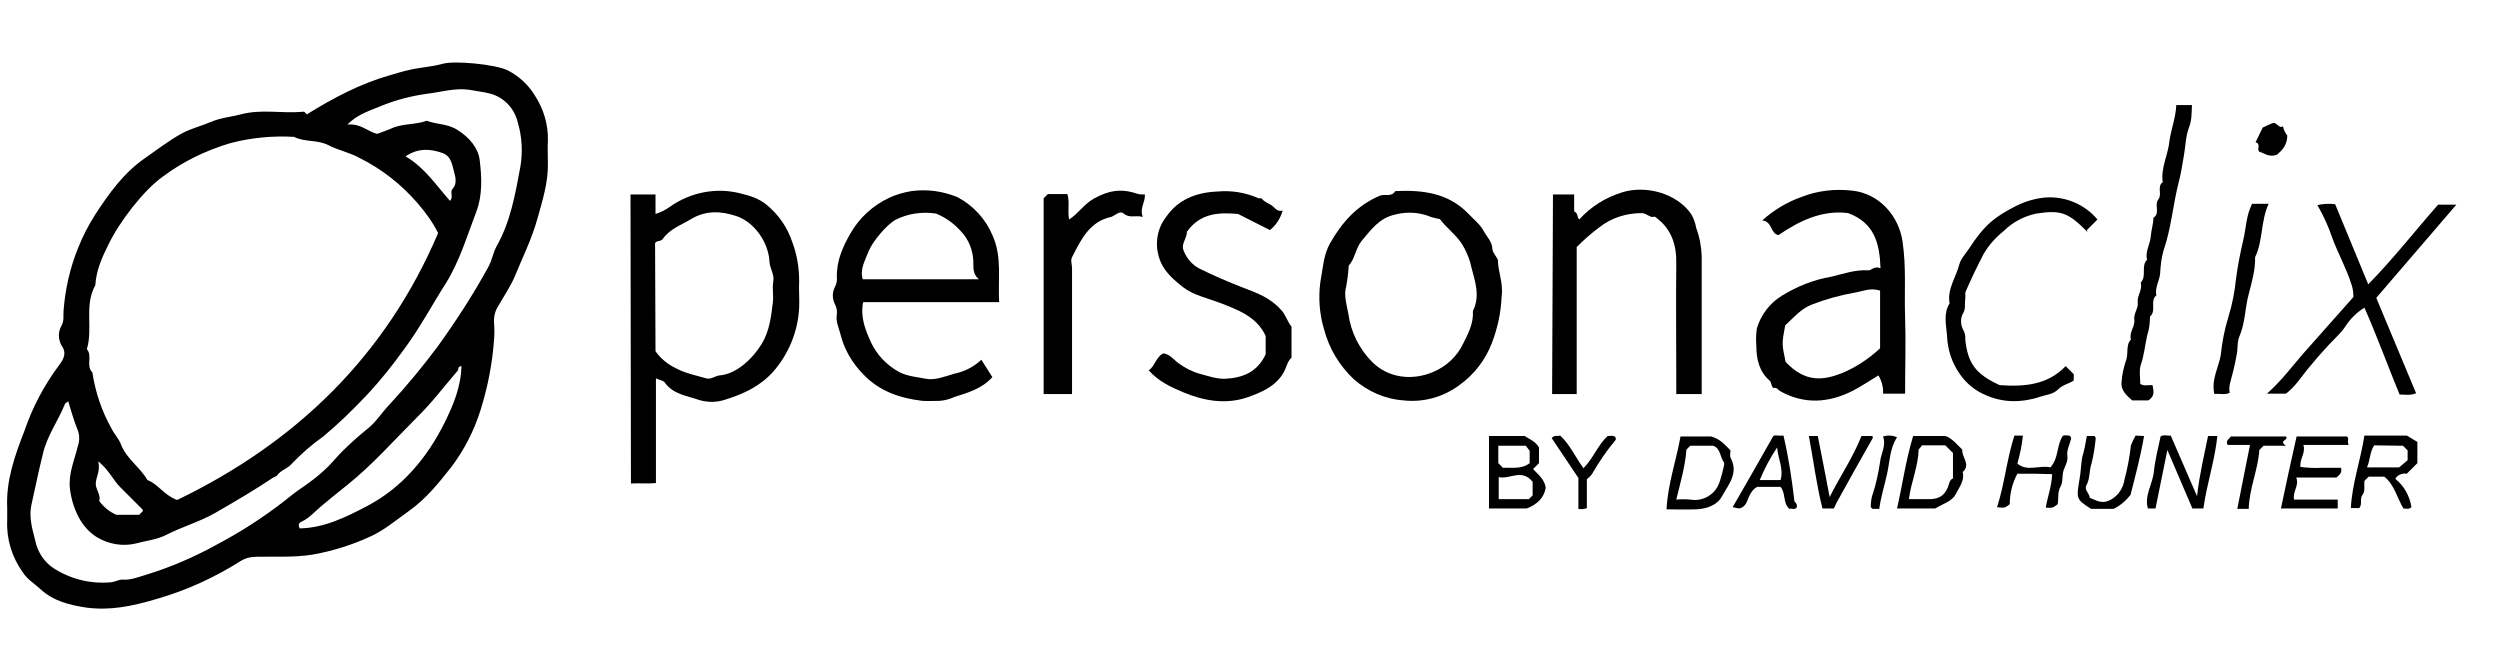 <?xml version="1.0" encoding="utf-8"?>
<!-- Generator: Adobe Illustrator 23.0.1, SVG Export Plug-In . SVG Version: 6.00 Build 0)  -->
<svg version="1.1" id="Layer_1" xmlns="http://www.w3.org/2000/svg" xmlns:xlink="http://www.w3.org/1999/xlink" x="0px" y="0px"
	 viewBox="0 0 590 157.6" style="enable-background:new 0 0 590 157.6;" xml:space="preserve">
<style type="text/css">
	.st0{display:none;fill:#FFFFFF;}
</style>
<title>personaclix_pcdh_logo_dark</title>
<g>
	<g id="Layer_1-2">
		<path class="st0" d="M0,157.6V0h590v157.6H0z M72.4,27c-0.4-0.3-0.6-0.8-1.2-0.7c-4.8,0.4-9.5-0.6-14.3,0.6
			c-2.4,0.6-4.9,0.8-7.1,1.8s-4.6,1.5-6.8,2.7c-3.1,1.8-5.9,3.9-8.8,5.9c-5,3.5-8.4,8.3-11.6,13.2c-1.7,2.5-3.1,5.2-4.1,8
			c-1.9,4.7-3.1,9.7-3.4,14.7c-0.1,1.2,0.2,2.3-0.5,3.6c-0.8,1.5-0.8,3.2,0,4.6c1.3,1.9,0.3,3.5-0.5,4.6c-3.5,4.7-6.3,9.8-8.4,15.3
			c-2.3,5.9-4.4,11.8-4.1,18.2c0.1,1,0,2,0,3c-0.2,4.4,1.1,8.8,3.7,12.4c1.1,1.7,2.8,2.6,4.1,3.9c3.1,2.9,7,3.9,10.9,4.4
			c5.5,0.8,10.5-0.1,17.1-2.2c6.8-2,13.3-4.9,19.3-8.8c1.1-0.7,2.4-1,3.7-1c4.4-0.1,8.8,0.2,13.2-0.5c4.6-0.8,9.1-2.2,13.3-4.1
			c3.4-1.5,6.4-4,9.5-6.2c4.2-2.8,7.2-6.7,10.1-10.5c3-4,5.3-8.5,6.8-13.3c1.7-5.4,2.8-11.1,3.2-16.8c0.1-1.2,0.1-2.5,0-3.8
			c-0.1-1.4,0.2-2.9,1-4.1c1.3-2.4,2.9-4.6,3.9-7c1.9-4.5,4.1-8.8,5.3-13.5c1.2-4.3,2.6-8.6,2.5-13.2c0-1.8-0.1-3.5,0-5.3
			c0.1-3.8-1-7.6-3.1-10.7c-1.5-2.5-3.7-4.6-6.4-5.9c-2.8-1.3-12.6-2.3-15.5-1.5c-2.5,0.8-5.1,0.9-7.7,1.4c-1.5,0.3-2.9,0.8-4.4,1.2
			C85.1,19.7,78.7,23.1,72.4,27z M148.8,45.9v68.3c2.1-0.1,4,0.1,5.9-0.1V89.3c0.9,0.4,1.7,0.5,2.1,1c2,2.8,5.3,3.1,8.1,4.1
			c2,0.6,4.2,0.6,6.2-0.1c4.2-1.3,8.1-3.1,11.2-6.5c3.7-4.2,5.9-9.5,6.2-15.1c0.2-2.1-0.1-4.3,0-6.4c0.1-3.1-0.4-6.2-1.6-9.1
			c-1.1-3.4-3.2-6.5-6-8.8c-1.9-1.6-4-2.2-6.4-2.8c-5.7-1.4-11.8-0.3-16.5,3.2c-1,0.7-2.2,1.3-3.4,1.7v-4.7H148.8z M235.8,71.3
			c-0.3-5.3,0.7-10.5-1.5-15.5c-1.6-3.9-4.5-7.1-8.2-9.1c-3.5-1.5-7.3-2-11-1.5c-1.8,0.2-3.6,0.8-5.3,1.6c-3.8,1.8-7,4.7-9.1,8.4
			c-1.8,3.1-3.3,6.5-3.2,10.3c0.1,0.8-0.1,1.7-0.5,2.4c-0.6,1.2-0.6,2.7,0,3.9c0.4,0.7,0.6,1.6,0.5,2.4c-0.3,1.7,0.4,3.1,0.8,4.6
			c1,3.7,2.9,7,5.5,9.7c3.8,3.9,8.7,5.5,13.9,6.2c1.4,0.2,2.7,0,4.1,0c1.2-0.1,2.3-0.4,3.4-0.9c3.2-1.1,6.6-2,9-4.7l-2.6-4.1
			c-1.8,1.6-4,2.7-6.4,3.3c-2.2,0.6-4.3,1.6-6.6,1.2s-4.6-0.6-6.4-1.6c-2.9-1.5-5.2-3.9-6.6-6.9c-1.5-3.1-2.6-6-1.9-9.6L235.8,71.3z
			 M443.8,63.3c-1.4-0.6-2.2,0.5-3,0.4c-3.1-0.2-5.9,0.9-8.8,1.5c-4.1,0.8-8.1,2.3-11.6,4.5c-2.8,1.8-4.9,4.6-5.9,7.8
			c-0.2,1.3-0.3,2.7-0.1,4.1c0,3.1,0.7,5.9,3.1,8.1c0.6,0.6,0.3,1.4,1,1.8c0.7-0.3,1,0.4,1.5,0.7c5.8,3.2,11.5,2.8,17.2-0.1
			c2.1-1.1,4-2.4,6-3.6c0.8,1.2,1.2,2.7,1.1,4.3h5.2c0-6.2,0.1-12.2,0-18.2S450,63,449,57s-5.5-11.3-11.8-12
			c-4.1-0.5-8.3,0-12.1,1.5c-3.4,1.2-6.5,3.1-9.2,5.5c2.4,0.4,1.8,3,3.8,3.5c5.1-3.5,10.5-6.1,16.5-5.2
			C442.2,52.6,443.6,57.3,443.8,63.3z M353.5,61.3c-0.5-1-1.3-1.8-1.4-2.6c-0.1-1.7-1.3-2.7-2-4.1c-0.9-1.7-2.3-2.8-3.6-4.1
			c-4.7-5-10.8-5.7-17.3-5.4c-0.8,1.5-2.4,0.6-3.7,1.1c-5.4,2.3-9,6.3-11.7,11.2c-1.6,2.8-1.7,6.1-2.3,9.2
			c-0.6,3.8-0.3,7.6,0.9,11.2c1.2,4.5,3.6,8.6,7,11.7c3.3,2.9,7.4,4.7,11.8,5c4.7,0.5,9.3-0.8,13.1-3.6c3.5-2.5,6.2-6,7.7-10
			c0.6-1.8,1.1-3.6,1.6-5.4c0.3-1.9,0.6-3.8,0.7-5.7C354.7,66.8,353.5,64,353.5,61.3L353.5,61.3z M366.5,45.9V93h5.8V58.3
			c1.7-1.7,3.4-3.3,5.4-4.7c2.8-2.2,6.3-3.4,9.9-3.3c1.2,0,2.1,1.3,3.1,0.8c4,2.9,5.2,6.7,5.1,11.3c-0.2,9.1,0,18.3,0,27.4V93h6
			v-2.7c0-10,0-20,0-30c-0.1-2.2-0.6-4.5-1.3-6.6c-0.2-1.1-0.6-2.2-1.2-3.3c-3.3-4.8-10.6-6.9-16.3-5.1c-3.9,1.2-7.4,3.4-10.1,6.4
			c-0.6-0.5-0.2-1.5-1.2-1.9v-4L366.5,45.9z M304.8,77.1c-1-1.4-1.5-3.1-2.6-4.4c-2.4-2.7-5.6-4-8.8-5.1c-3.6-1.4-7.1-2.9-10.5-4.6
			c-1.6-0.9-2.8-2.3-3.5-4c-0.7-1.4,0.3-2.5,0.6-3.8c0.1-0.2,0.1-0.5,0.1-0.8c3.3-4.5,7.7-4.6,12.1-4.2l7.5,3.8
			c1.5-1.2,2.5-2.8,3-4.6c-1.2,0.4-1.7-0.4-2.3-1c-0.8-0.7-2-0.9-2.6-1.8c-0.1-0.2-0.7-0.1-1-0.2c-3-1.3-6.2-1.8-9.5-1.4
			c-4.9,0.2-9.3,2-12.1,6c-2.4,3.1-2.9,7.3-1.2,10.9c1.1,2.4,3,4.1,5.1,5.7c2.5,2,5.7,2.6,8.6,3.7c4.4,1.7,8.9,3.3,11,7.9v4.3
			c-2,4.3-5.5,5.6-9.7,5.8c-2.1,0.1-4-0.7-5.9-1.2c-1.8-0.5-3.5-1.3-5-2.5c-1.1-0.8-2.2-2.2-3.6-2.3c-1.8,1-1.9,3-3.4,4
			c2.4,2.6,5.3,4,8.2,5.2c4.8,2,9.9,2.9,15,1.2c3.4-1.1,6.8-2.5,8.7-6c0.6-1.1,0.8-2.5,1.8-3.4L304.8,77.1z M270.2,45.9
			c-0.6,0-1.3-0.1-1.9-0.2c-3.8-1.3-6.8-0.7-10.2,1.2c-2.2,1.3-3.5,3.5-5.8,4.9c-0.4-2.1,0.2-4.1-0.4-6h-4.7l-1,1v46.1h6.7V63.2
			c0-0.9-0.3-1.9,0-2.6c2.1-4.1,4.1-8.4,9.2-9.5c1-0.2,2-1.6,3-0.8c1.4,1.2,2.8,0.4,4.5,0.8C269,49.2,270.4,47.9,270.2,45.9z
			 M558,72.6c3.1,6.8,5.6,13.6,8.2,20.4c1.3,0,2.5,0.3,3.9-0.3l-9.4-22.5l18.9-22h-4.3c-5.5,6-10.5,12.7-16.5,18.8l-7.8-18.9
			c-1.4-0.2-2.8-0.1-4.2,0.2c1.4,2.4,2.6,5,3.5,7.7c1.4,3.8,3.4,7.3,4.6,11.2c0.3,0.9,0.4,1.9,0.4,2.8c-4.1,4.5-7.9,9-11.8,13.3
			c-2.8,3.1-5.2,6.5-8.6,9.5h4.6c1-0.8,1.8-1.7,2.7-2.7c3-4,6.3-7.8,9.8-11.3c0.5-0.5,0.9-1.1,1.3-1.7
			C554.5,75.4,556.1,73.8,558,72.6z M487.6,86.4c-4.2,4.4-9.6,4.9-15.3,4.5c-0.2,0-0.4-0.1-0.6-0.2c-5.2-2.5-7.1-4.9-7.7-10.6
			c0.1-0.7-0.1-1.4-0.4-2.1c-0.7-1.2-0.8-2.6-0.2-3.9c0.8-1.3,0.4-2.4,0.6-3.5c0.1-0.6-0.1-1.3,0.1-1.8c1.4-2.9,2.8-5.9,4.2-8.8
			c1.2-2.1,2.8-4,4.7-5.5c2.1-2.1,4.8-3.5,7.7-4.1c5.8-0.9,7.5-0.2,11.8,4.1c0.2,0.2,0.4,0.3,0.1-0.2l2.5-2.5
			c-3-3.5-7.5-5.5-12.2-5.2c-2.4,0.2-4.8,0.9-7,2c-5.1,2.6-7.5,4.5-11.2,10.2c-0.8,1.2-1.9,2.2-2.2,3.6c-0.8,3.1-2.9,5.8-2.3,9.2
			c-1.6,2.4-0.8,5.1-0.6,7.6c0.2,3.2,1.2,6.2,2.9,8.9c1.2,1.8,2.9,3.3,4.7,4.4c4.8,2.7,9.7,2.8,14.8,1c1.3-0.4,2.8-0.6,3.8-1.6
			s2.5-1.3,3.7-2.1v-1.5C488.8,87.6,488.2,87,487.6,86.4L487.6,86.4z M513.6,24.8c-0.1,2.9-1.2,5.6-1.5,8.4
			c-0.4,3.3-2.2,6.4-1.6,9.9c-1.4,1.1-0.1,3-1,4c-1.2,1.3,0.4,3.3-1.2,4.4c0,1.4-0.5,2.8-0.6,4.2c-0.1,1.9-1.4,3.7-0.9,5.7
			c-1.5,1.5,0,3.9-1.5,5.4c0.5,1.7-0.9,3-0.7,4.6s-1,2.7-0.8,4.2s-1.3,2.9-0.8,4.5c-1.3,1.4-0.5,3.4-1.2,5.1c-0.5,1.6-0.9,3.2-1,4.8
			c-0.3,2.2,1.4,3.4,2.5,4.5h3.8c1.7-1.1,1.2-2.4,1-3.6c-1.1-0.1-2,0.2-2.9-0.3c0-1.4-0.4-3,0.1-4.4c0.8-2.3,1-4.6,1.5-6.9
			c0.5-1.5,0.7-3,0.7-4.6c1.6-1.3-0.1-3.7,1.5-5c-0.5-1.9,0.7-3.5,0.9-5.3c0-1.8,0.3-3.6,0.8-5.3c1.8-5.1,2.1-10.5,3.5-15.8
			c0.5-2.1,0.8-4.4,1.3-6.6s0.4-4.6,1.2-6.6c0.7-1.8,0.5-3.5,0.7-5.3L513.6,24.8z M531.5,48.1c-1.5,2.6-1.4,5.8-2.1,8.7
			s-1.3,6-1.7,9.1c-0.3,3-0.9,6.1-1.8,9c-0.8,2.9-1.4,6-1.8,9c-0.5,3-2.2,5.8-1.5,9.2c1.2-0.2,2.4,0.2,3.6-0.3
			c-0.1-0.6-0.1-1.3,0-1.9c0.7-2.3,1.2-4.6,1.6-6.9c0.3-1.6,0.1-3.2,0.7-4.6c1.3-3.2,1.3-6.7,2.2-10c0.8-2.9,1.6-5.7,1.5-8.7
			c1.9-4,1.3-8.5,3.2-12.6L531.5,48.1z M351.4,102.9V120h8.9c2.7-1,4.1-2.6,4.5-4.9c-0.4-2-1.8-3.2-3-4.4l1.4-1.4v-3.7
			c-0.9-1.5-2.3-2-3.4-2.7L351.4,102.9z M565.3,113c0.5-0.9,1.5-1.4,2.6-1.2l2.5-2.5v-5l-2.5-1.4h-10c-0.9,5.8-2.9,11.2-3.2,17.1h2
			c0.7-1,0-2.1,0.8-3.2c0.5-0.7,0.3-2.1,0.4-3.2c0.3-0.3,0.7-0.7,1-1h3.7c2.4,1.9,3,5,4.5,7.5c0.6-0.1,1.2,0.3,1.9-0.3
			C568.7,117.1,567.4,114.7,565.3,113z M456.7,120c1.8-1.1,4-1.5,4.8-3.3s2.2-3.2,1.7-5.3c2-1.8-0.3-3.6-0.1-5.3
			c-1.3-1.2-2.4-2.7-4-3.2h-7.6c-1.7,5.6-2.5,11.4-3.8,17.1H456.7z M521.1,102.9c-0.9,4.4-2,8.8-2.7,14.2l-6.2-14.3
			c-0.8,0.1-1.7-0.3-2.4,0.2c-0.6,2.9-1.3,5.6-1.6,8.4s-2.3,5.6-1.4,8.6h1.8l2.8-13.8l5.9,13.8h2.5c0.8-5.8,2.7-11.3,3.3-17.1
			L521.1,102.9z M551.7,117.8h-10.3c-0.4-2,1.3-3.3,0.5-5.2h9.5c0.6-0.7,1.3-1,1.1-2.3c-1.5,0-3.1,0-4.6,0c-1.7,0.1-3.3,0.1-5-0.2
			c-0.2-2,1.3-3.3,0.7-5.2h10.7c-0.5-0.8,0.2-1.6-0.4-2h-11.9c-1.2,5.7-2.4,11.3-3.7,17h13.4V117.8z M396.6,103
			c-1,5.8-2.9,11.2-3.3,17.2c2.5,0,4.8,0.1,7,0c2.5-0.1,5-1,6.1-3.1c1.5-2.7,4-5.5,2-9.1c-0.3-0.5,0-1.2,0-1.7
			c-1.4-1.3-2.4-2.7-4.6-3.3L396.6,103z M475.4,102.9c-1.8,5.5-2.3,11.4-4,17c1.8,0.2,1.8,0.2,3-0.7c0-2.5,0.6-5,1.8-7.2
			c1.4,0,2.8,0,4.2,0s2.6,0.1,4,0.1c-0.1,2.9-1.1,5.3-1.5,7.9c1.6,0.1,1.6,0.1,2.8-0.8c0.3-1.4-0.1-2.8,0.7-4.2
			c0.6-1,0.3-2.5,0.7-3.8c0.3-1.1,1-2.2,0.9-3.4c-0.2-1.4,0.5-2.6,0.8-3.8c0.1-0.4,0-0.8-0.3-1c-0.6,0-1.2-0.2-1.6,0.1
			c-1.5,2.3-0.9,5.2-2.9,7.4c-2.5-0.6-5.4,1-7.8-0.9c0.6-2.2,1.1-4.4,1.3-6.6L475.4,102.9z M504,102.9c-0.5,0.7-0.8,1.5-1,2.4
			c-0.3,2.7-0.8,5.4-1.5,8c-0.3,2-1.5,3.8-3.2,4.8c-2,1.3-3.4,0.2-5-0.4c-0.1-1.1-1.4-1.9-0.8-3c0.8-1.6,0.6-3.4,1.2-5.1
			c0.5-2,0.8-4,1-6c0-0.2-0.2-0.4-0.3-0.5h-1.8c-0.3,1.7-0.6,3.4-1.1,5c-0.4,1.7-0.3,3.3-0.6,5c-0.9,4.8-0.9,4.9,2.7,7.2h5.3
			c1.6-0.8,2.9-1.9,4-3.3c1.2-4.7,2.4-9.2,3.2-13.9L504,102.9z M408.9,119.8c1,0.1,1.7,0.8,3-0.4c0.8-0.9,0.9-3.3,2.9-4.3h5.5
			c1.3,1.5,0.5,3.8,2.1,5.2c0.5-0.2,1.2,0.2,1.7-0.3c0.2-0.5,0-1.1-0.5-1.4c-0.6-5.2-1.5-10.5-2.6-15.6c-1,0.1-1.9-0.2-2.4,0.1
			C415.3,108.7,412.1,114.2,408.9,119.8L408.9,119.8z M426.9,103c1.1,5.9,1.8,11.6,3.3,17.2h2.7c0.2-0.5,0.3-0.9,0.6-1.3
			c2.8-5.1,5.6-10.2,8.5-15.2c0.1-0.3,0.3-0.4-0.1-0.6h-2.5c-2,5-5,9.4-7.5,14.4c-1-5-1.9-9.7-2.8-14.4H426.9z M531,105
			c-1,5.3-2,10.2-3,15h2.6c0.1-4.9,2.2-9.3,2.5-13.9l1-1h5.3c-1.8-1.3,0.8-1.2,0-2.2h-13c-0.4,0.6-1.3,0.9-0.8,2L531,105z
			 M374.6,113.1c0.4-0.4,0.8-0.8,1.2-1.2c1.6-2.9,3.5-5.6,5.6-8.1c0.1-0.1-0.1-0.4-0.1-0.7c-0.6-0.4-1.2-0.2-1.8-0.2
			c-2.3,2.2-3.4,5.3-5.7,7.6c-2-2.6-3.2-5.6-5.5-7.7c-0.7,0.1-1.4-0.2-2,0.6l6.3,9.4v7.2c0.7,0.2,1.4,0.1,2-0.2L374.6,113.1z
			 M443.5,120.1c0.4-2.9,1.3-5.7,1.9-8.5s0.6-5.8,2.3-8.4c-1-0.4-2.2-0.5-3.3-0.2c0.7,2.1-0.5,3.9-0.7,6c-0.4,2.8-1,5.5-1.9,8.1
			c-0.2,0.8-0.3,1.7-0.3,2.5c0,0.2,0.3,0.3,0.4,0.5L443.5,120.1z M537.4,36.5c1.1-1.1,2.4-2.2,2.4-4.4c-0.5-0.6-0.9-1.4-1-2.1
			c-1.1,0.7-1.4-1.2-2.6-0.7l-2.2,1l-1.7,3.5c1.4,0.3,0.2,1.6,0.9,2.2C534.4,36.2,535.5,37.3,537.4,36.5L537.4,36.5z"/>
		<path d="M72.4,27c6.3-3.9,12.7-7.3,19.8-9.3c1.5-0.4,2.9-0.9,4.4-1.2c2.5-0.6,5.1-0.7,7.7-1.4c2.8-0.9,12.7,0.1,15.5,1.5
			c2.6,1.3,4.9,3.4,6.4,5.9c2.1,3.2,3.2,6.9,3.1,10.7c-0.1,1.7,0,3.5,0,5.3c0.1,4.6-1.3,8.9-2.5,13.2c-1.3,4.7-3.5,9.1-5.3,13.5
			c-1,2.4-2.6,4.7-3.9,7c-0.8,1.2-1.1,2.6-1,4.1c0.1,1.2,0.1,2.5,0,3.8c-0.4,5.7-1.5,11.3-3.2,16.7c-1.5,4.8-3.8,9.3-6.8,13.3
			c-3,3.8-6,7.6-10.1,10.5c-3.1,2.2-6,4.7-9.5,6.2c-4.2,1.9-8.7,3.3-13.3,4.1c-4.4,0.7-8.8,0.4-13.2,0.5c-1.3,0-2.6,0.3-3.7,1
			c-6,3.8-12.5,6.8-19.3,8.8c-6.6,2-11.6,2.9-17.1,2.2c-3.9-0.6-7.8-1.5-10.9-4.4c-1.4-1.3-3-2.2-4.1-3.9c-2.6-3.6-3.9-7.9-3.7-12.3
			c0-1,0-2,0-3c-0.3-6.4,1.8-12.3,4.1-18.2C7.7,96,10.5,90.8,14,86.1c0.9-1.2,1.9-2.7,0.5-4.6c-0.8-1.5-0.8-3.2,0-4.6
			c0.7-1.3,0.4-2.4,0.5-3.6c0.4-5.1,1.5-10,3.4-14.7c1.1-2.8,2.5-5.5,4.1-8c3.2-4.9,6.6-9.7,11.6-13.2c2.9-2,5.7-4.2,8.8-5.9
			c2.2-1.2,4.5-1.7,6.8-2.7s4.8-1.2,7.1-1.8c4.8-1.3,9.6-0.2,14.4-0.6C71.9,26.2,72.1,26.7,72.4,27z M41.8,118
			c28-13.5,49.2-33.9,61.6-63c-1.3-2.6-3-4.9-4.9-7.1c-3.8-4.4-8.4-8-13.6-10.6c-2.3-1.3-5-1.8-7.3-3c-2.7-1.4-5.7-0.7-8.2-2
			c-5.1-0.3-10.2,0.2-15.1,1.5c-5.7,1.7-11.1,4.3-15.9,7.9c-4.5,3.2-10.2,10.6-12.8,16c-1.5,3-2.9,6.1-3.1,9.6
			c-2.7,4.8-0.5,10.2-2,15.1c1.4,1.6-0.3,3.9,1.3,5.5c0.7,4.6,2.2,9.1,4.5,13.2c0.7,1.4,1.8,2.5,2.3,3.9c1.3,3.3,4.5,5.3,6.2,8.3
			C37.3,114.2,38.6,116.8,41.8,118z M89,31.6c1-0.4,2.3-0.8,3.4-1.3c2.6-1.2,5.6-0.8,8.3-1.8c2.4,0.9,5.1,0.7,7.3,2.2
			c2.7,1.7,4.8,4.1,5.2,7c0.5,4.1,0.7,8.4-0.8,12.3c-2.2,5.7-3.9,11.6-7.2,16.9c-3.2,5-6,10.3-9.6,15.2c-2.8,3.9-5.8,7.7-9.1,11.2
			c-3.2,3.4-6.6,6.7-10.2,9.7c-2.7,1.9-5.2,4.1-7.5,6.5c-0.9,1.1-2.5,1.4-3.4,2.7c-0.2,0.3-0.7,0.3-0.9,0.5c-4.5,3-9.1,5.7-13.8,8.4
			c-3.7,2.1-7.7,3.2-11.4,5.1c-2.3,1.2-4.9,1.4-7.4,2.1c-3.1,0.7-6.3,0.1-9-1.5c-1.8-1.1-3.2-2.7-4.2-4.5c-1.2-2.2-1.9-4.5-2.2-7
			c-0.4-3.5,1.1-6.8,1.9-10.1c0.4-1.2,0.4-2.6-0.1-3.8c-0.9-2.2-1.5-4.4-2.2-6.7c-0.3,0.3-0.7,0.4-0.8,0.7c-1.6,4-4.2,7.4-5.2,11.8
			c-1,4-1.8,8-2.7,12c-0.6,2.8,0.2,5.6,0.9,8.3c0.5,2.6,2,5,4.2,6.5c4.1,2.7,9,3.9,13.9,3.4c0.8-0.1,1.7-0.7,2.7-0.6
			c1.8,0.1,3.5-0.6,5.2-1.1c5.9-1.8,11.5-4.2,16.9-7.2c5.5-2.9,10.8-6.3,15.7-10.1c1.5-1.2,3.1-2.5,4.8-3.6c1.7-1.2,3.3-2.4,4.8-3.8
			c1.5-1.3,2.7-2.9,4.1-4.3c1.9-1.9,3.9-3.7,6-5.4c2-1.5,3.4-3.8,5.2-5.7c4-4.3,7.8-8.9,11.4-13.7c4.4-6.1,8.5-12.4,12.1-19
			c0.8-1.5,1.1-3.3,1.9-4.8c3.3-5.8,4.4-12.3,5.6-18.7c0.6-3.5,0.4-7.1-0.6-10.5c-0.8-3.3-3.2-5.9-6.5-6.8c-1.5-0.4-3.3-0.6-4.9-0.9
			c-3.3-0.5-6.6,0.5-9.8,0.9c-3.7,0.5-7.3,1.4-10.8,2.8c-2.7,1.2-5.7,1.9-8.2,4.5C85.1,29.1,86.7,31,89,31.6z M108.9,86.4
			c-1,0.1-0.6,0.8-0.9,1.1c-3.2,3.7-6.1,7.6-9.6,11c-5.4,5.4-10.5,11.2-16.5,16c-2,1.6-4,3.2-5.9,4.8c-1.6,1.3-2.9,2.9-4.8,3.8
			c-0.8,0.4-0.8,0.7-0.5,1.6c5.9-0.1,11-2.7,16-5.3c8.3-4.4,14.1-11.4,18.2-19.6C107,95.6,108.8,91.2,108.9,86.4z M106.2,47.4
			c0.9-0.9-0.1-2.1,0.6-2.8c1.1-1.2,0.7-2.8,0.4-3.9c-0.5-1.7-0.6-3.8-2.8-4.6c-2.9-1-5.7-1.2-8.7,0.8
			C100.2,39.5,102.9,43.7,106.2,47.4z M27.5,121.5h5.4c0.2-0.5,0.9-0.6,0.8-1.2c-1.8-1.8-3.5-3.5-5.3-5.3s-2.6-4-5.2-6.1
			c0.5,2.3-0.5,3.6-0.6,5.1s1.3,2.8,0.8,4.2C24.4,119.6,25.8,120.8,27.5,121.5z"/>
		<path d="M148.8,45.9h5.9v4.6c1.2-0.4,2.3-0.9,3.4-1.7c4.8-3.4,10.8-4.6,16.5-3.2c2.4,0.6,4.5,1.2,6.4,2.8c2.8,2.3,4.9,5.4,6,8.8
			c1.1,2.9,1.6,6,1.6,9.1c-0.1,2.1,0.1,4.3,0,6.4c-0.3,5.6-2.5,10.9-6.2,15.1c-3.1,3.4-7,5.2-11.2,6.5c-2,0.7-4.2,0.7-6.2,0.1
			c-2.8-1-6.1-1.3-8.1-4.1c-0.3-0.5-1.2-0.6-2.1-1V114c-1.9,0.2-3.8,0-5.9,0.1L148.8,45.9z M154.7,82.9c1.2,1.7,2.9,3.1,4.8,4
			c2.2,1.2,4.8,1.7,7.2,2.4c1.1,0.3,2.1-0.6,3.1-0.7c4-0.3,7.9-4,10-7.5c1.8-3,2.2-6.4,2.6-9.8c0.2-1.6-0.2-3.3,0.1-4.9
			s-0.8-3-0.9-4.6c-0.2-4.6-3.6-9.4-7.8-10.8c-3.6-1.2-7.2-1.4-10.7,0.7c-2.3,1.4-5,2.3-6.7,4.7c-0.5,0.7-1.5,0.3-1.8,1L154.7,82.9z
			"/>
		<path d="M235.8,71.3h-32.1c-0.7,3.6,0.5,6.5,1.9,9.6c1.4,2.9,3.7,5.3,6.6,6.9c1.9,1,4.3,1.2,6.4,1.6s4.5-0.6,6.6-1.2
			c2.4-0.5,4.6-1.6,6.4-3.3l2.6,4.1c-2.4,2.7-5.8,3.7-9,4.7c-1.1,0.5-2.2,0.8-3.4,0.9c-1.4,0-2.8,0.1-4.1,0
			c-5.3-0.6-10.2-2.3-13.9-6.2c-2.7-2.7-4.6-6-5.5-9.7c-0.4-1.5-1.1-2.9-0.8-4.6c0.1-0.8-0.1-1.7-0.5-2.4c-0.6-1.2-0.6-2.7,0-3.9
			c0.4-0.7,0.6-1.6,0.5-2.4c-0.1-3.8,1.4-7.2,3.2-10.3c2.1-3.7,5.3-6.6,9.1-8.4c1.7-0.8,3.5-1.3,5.3-1.6c3.7-0.5,7.5,0,11,1.5
			c3.7,2,6.6,5.2,8.2,9.1C236.5,60.7,235.5,66,235.8,71.3z M220.9,50.4c-3.3-0.5-6.7,0-9.6,1.5c-2,1.1-5.4,5.1-6.3,7.4
			s-2.1,4.3-1.4,6.6H231c-1.6-1.4-1.2-2.9-1.3-4.3c-0.1-2.6-1.1-5.1-2.9-7C225.1,52.7,223.1,51.3,220.9,50.4z"/>
		<path d="M443.8,63.3c-0.2-6-1.5-10.7-7.6-13c-6-0.8-11.4,1.7-16.5,5.2c-2-0.5-1.3-3.1-3.8-3.5c2.7-2.4,5.8-4.3,9.2-5.5
			c3.8-1.5,8-2,12.1-1.5c6.3,0.7,10.9,5.9,11.8,12s0.4,11.8,0.6,17.7s0,12,0,18.2h-5.2c0.1-1.5-0.3-3-1.1-4.3c-2,1.2-3.9,2.5-6,3.6
			c-5.7,2.9-11.5,3.3-17.2,0.1c-0.5-0.3-0.8-1-1.5-0.7c-0.7-0.4-0.4-1.3-1-1.8c-2.4-2.1-3.1-5-3.1-8.1c-0.1-1.4-0.1-2.7,0.1-4.1
			c0.9-3.2,3-6,5.9-7.8c3.6-2.2,7.5-3.8,11.7-4.5c2.9-0.7,5.7-1.7,8.8-1.5C441.6,63.8,442.4,62.7,443.8,63.3z M443.7,68.6
			c-2.3-0.8-4.2,0.2-6.2,0.5c-3.3,0.6-6.6,1.5-9.7,2.7c-2.8,1-4.5,3.2-6.5,5c-0.8,4.3-0.8,4.3,0.1,8.6c4.6,4.9,8.8,4.4,13.2,2.7
			c3.4-1.4,6.4-3.4,9.1-5.9V68.6z"/>
		<path d="M353.5,61.3c0,2.7,1.3,5.5,0.9,8.5c-0.1,1.9-0.3,3.8-0.7,5.7c-0.4,1.8-0.9,3.6-1.6,5.4c-1.5,4-4.2,7.5-7.7,10
			c-3.8,2.8-8.4,4.1-13.1,3.6c-4.4-0.3-8.5-2.1-11.8-5c-3.4-3.2-5.8-7.2-7-11.7c-1.1-3.6-1.4-7.5-0.9-11.2c0.6-3.1,0.7-6.4,2.3-9.2
			c2.8-4.9,6.3-8.9,11.7-11.2c1.2-0.5,2.8,0.4,3.7-1.1c6.4-0.3,12.5,0.4,17.3,5.4c1.2,1.3,2.7,2.4,3.6,4.1c0.7,1.3,1.9,2.4,2,4.1
			C352.2,59.5,353,60.3,353.5,61.3z M318.3,62.7c-0.1,1.6-0.3,3.3-0.6,4.9c-0.6,2,0.1,4.3,0.5,6.4c0.6,4.4,2.6,8.4,5.7,11.5
			c3.8,3.7,9.3,4.4,14.3,2.3c3.1-1.3,5.7-3.7,7.1-6.7c1.2-2.4,2.5-4.8,2.3-7.7c1.8-3.6,0.5-7-0.4-10.5c-0.4-1.9-1.2-3.8-2.3-5.5
			c-1.5-2.2-3.6-3.7-5.1-5.7c-0.7-0.1-1.4-0.3-2.1-0.5c-2.6-1.1-5.6-1.3-8.3-0.6c-3.9,0.8-5.8,3.6-8.1,6.3
			C319.9,58.7,319.8,61,318.3,62.7z"/>
		<path d="M366.5,45.9h5v4c1,0.4,0.6,1.4,1.2,1.9c2.7-3,6.2-5.2,10.1-6.4c5.7-1.8,13,0.3,16.3,5.1c0.6,1,1,2.1,1.2,3.3
			c0.8,2.1,1.2,4.3,1.3,6.6c0,10,0,20,0,30V93h-6v-3.2c0-9.1-0.1-18.3,0-27.4c0.1-4.5-1-8.4-5.1-11.3c-1,0.5-1.8-0.8-3.1-0.8
			c-3.6,0-7.1,1.1-9.9,3.3c-1.9,1.4-3.7,3-5.4,4.7V93h-5.8L366.5,45.9z"/>
		<path d="M304.8,77.1v7.3c-1,0.9-1.2,2.3-1.8,3.4c-1.9,3.4-5.3,4.8-8.7,6c-5.1,1.7-10.2,0.8-15-1.2c-2.9-1.2-5.9-2.6-8.2-5.2
			c1.5-1,1.6-3,3.4-4c1.5,0.1,2.5,1.5,3.6,2.3c1.5,1.1,3.2,2,5,2.5c1.9,0.5,3.8,1.2,5.9,1.2c4.2-0.2,7.7-1.5,9.7-5.8v-4.3
			c-2.1-4.6-6.6-6.2-11-7.9c-2.9-1.1-6-1.7-8.6-3.7c-2-1.6-4-3.3-5.1-5.7c-1.6-3.6-1.2-7.7,1.2-10.8c2.8-4.1,7.1-5.8,12.1-6
			c3.2-0.3,6.5,0.2,9.5,1.5c0.3,0.2,0.9,0,1,0.2c0.7,0.9,1.8,1.1,2.6,1.8c0.6,0.5,1.1,1.3,2.3,1c-0.5,1.8-1.5,3.4-3,4.6l-7.5-3.8
			c-4.4-0.4-8.9-0.3-12.1,4.2c0,0.3,0,0.5-0.1,0.8c-0.3,1.2-1.3,2.4-0.6,3.8c0.7,1.7,1.9,3.1,3.5,4c3.4,1.7,6.9,3.2,10.5,4.6
			c3.2,1.2,6.4,2.4,8.8,5.1C303.3,74,303.7,75.7,304.8,77.1z"/>
		<path d="M270.2,45.9c0.1,1.9-1.3,3.2-0.5,5.3c-1.7-0.5-3.1,0.4-4.5-0.8c-1-0.8-2,0.5-3,0.8c-5.1,1.1-7.1,5.4-9.2,9.5
			c-0.4,0.7,0,1.7,0,2.6v29.7h-6.7V46.8l1-1h4.6c0.6,1.9,0,3.8,0.4,6c2.2-1.4,3.5-3.6,5.8-4.9c3.4-1.9,6.4-2.5,10.2-1.2
			C268.9,45.9,269.6,45.9,270.2,45.9z"/>
		<path d="M558,72.6c-1.9,1.2-3.4,2.7-4.6,4.6c-0.4,0.6-0.9,1.2-1.4,1.7c-3.5,3.5-6.8,7.3-9.8,11.3c-0.8,1-1.7,1.9-2.7,2.7H535
			c3.4-3,5.9-6.4,8.6-9.5c3.9-4.4,7.8-8.8,11.8-13.3c0-1-0.1-1.9-0.4-2.8c-1.2-3.9-3.2-7.4-4.6-11.2c-0.9-2.7-2.1-5.3-3.5-7.7
			c1.4-0.3,2.8-0.4,4.2-0.2l7.8,18.9c6-6.1,11.1-12.7,16.5-18.8h4.3l-18.9,22l9.4,22.5c-1.4,0.6-2.6,0.3-3.9,0.3
			C563.5,86.3,561,79.4,558,72.6z"/>
		<path d="M487.5,86.4c0.7,0.7,1.3,1.3,1.9,1.9v1.5c-1.2,0.8-2.6,1-3.7,2.1s-2.5,1.2-3.8,1.6c-5,1.7-9.9,1.7-14.8-1
			c-1.9-1.1-3.5-2.6-4.7-4.4c-1.8-2.6-2.8-5.7-2.9-8.9c-0.2-2.5-0.9-5.2,0.6-7.6c-0.6-3.4,1.5-6.1,2.3-9.2c0.4-1.4,1.4-2.4,2.2-3.6
			c3.7-5.7,6.1-7.6,11.2-10.2c2.2-1.1,4.6-1.8,7-2c4.6-0.3,9.2,1.6,12.2,5.2l-2.5,2.5c0.2,0.6,0.1,0.5-0.1,0.2
			c-4.3-4.3-6-5-11.8-4.1c-2.9,0.6-5.6,2-7.7,4.1c-1.9,1.5-3.6,3.4-4.8,5.5c-1.5,2.9-2.9,5.8-4.2,8.8c-0.2,0.5,0,1.2-0.1,1.8
			c-0.2,1.2,0.2,2.3-0.6,3.5c-0.6,1.2-0.5,2.7,0.2,3.9c0.3,0.6,0.5,1.4,0.4,2.1c0.6,5.7,2.5,8.1,7.7,10.6c0.2,0.1,0.4,0.2,0.6,0.2
			C477.9,91.3,483.3,90.8,487.5,86.4z"/>
		<path d="M513.6,24.8h3.7c-0.1,1.8,0,3.5-0.7,5.3c-0.8,2.1-0.8,4.4-1.2,6.6s-0.7,4.5-1.3,6.6c-1.3,5.2-1.7,10.6-3.5,15.8
			c-0.5,1.7-0.7,3.5-0.8,5.3c-0.1,1.8-1.3,3.4-0.9,5.3c-1.6,1.3,0.1,3.7-1.5,5c0,1.5-0.2,3.1-0.7,4.6c-0.5,2.3-0.7,4.6-1.5,6.9
			c-0.4,1.3-0.1,2.9-0.1,4.4c0.9,0.6,1.8,0.2,2.9,0.3c0.2,1.3,0.7,2.5-1,3.6h-3.8c-1.2-1.1-2.8-2.3-2.5-4.5c0.1-1.6,0.5-3.3,1-4.8
			c0.7-1.7-0.1-3.7,1.2-5.1c-0.5-1.7,1-3,0.8-4.6s1-2.7,0.8-4.2s1.2-2.9,0.7-4.6c1.5-1.5,0-3.9,1.5-5.4c-0.5-2,0.8-3.7,0.9-5.7
			c0.1-1.3,0.6-2.8,0.6-4.2c1.7-1.1,0.1-3,1.2-4.4c0.9-1.1-0.4-3,1-4c-0.5-3.4,1.3-6.5,1.6-9.8C512.4,30.4,513.5,27.7,513.6,24.8z"
			/>
		<path d="M531.5,48.1h3.9c-1.9,4.1-1.3,8.7-3.2,12.6c0.1,3-0.8,5.9-1.5,8.7c-0.9,3.3-0.8,6.7-2.2,10c-0.6,1.4-0.3,3-0.7,4.6
			c-0.4,2.3-1,4.6-1.6,6.8c-0.1,0.6-0.1,1.3,0,1.9c-1.2,0.6-2.4,0.1-3.6,0.3c-0.8-3.4,1-6.3,1.5-9.2c0.3-3,0.9-6.1,1.8-9
			c0.9-2.9,1.5-6,1.8-9c0.4-3.1,1-6.1,1.7-9.1S530.1,50.8,531.5,48.1z"/>
		<path d="M351.4,102.9h8.4c1.1,0.7,2.5,1.2,3.4,2.7v3.7l-1.4,1.4c1.2,1.3,2.7,2.4,3,4.4c-0.4,2.3-1.9,3.9-4.5,4.9h-8.9L351.4,102.9
			z M361.7,113.7c-2.6-3.2-5.4-0.5-8-1.1v5.2h7.1l0.9-0.9L361.7,113.7z M354.7,110.4c2.1-0.1,4.4,0.4,6.3-1.1v-2.9l-0.9-1.2h-6.5
			v4.1L354.7,110.4z"/>
		<path d="M565.3,113c2.1,1.7,3.4,4.1,3.8,6.7c-0.7,0.6-1.3,0.3-1.9,0.3c-1.5-2.5-2.1-5.6-4.5-7.5h-3.7c-0.3,0.3-0.7,0.7-1,1
			c-0.1,1.1,0.2,2.5-0.4,3.2c-0.8,1,0,2.2-0.8,3.2h-2c0.3-5.8,2.3-11.3,3.2-17.1h10l2.5,1.5v5l-2.5,2.5
			C566.9,111.6,565.8,112.1,565.3,113z M560.3,105.1c-1.1,1.7-0.9,3.5-1.7,5.2h7.6c0.8-0.7,1.4-1.2,2-1.7v-2.3l-1.1-1.1L560.3,105.1
			z"/>
		<path d="M456.7,120h-9c1.3-5.7,2.1-11.5,3.8-17.1h7.6c1.6,0.5,2.7,2,4,3.2c-0.2,1.8,2.1,3.5,0.1,5.3c0.5,2.1-0.9,3.7-1.7,5.3
			S458.5,118.9,456.7,120z M452.8,106.1c-0.1,4-1.8,7.7-2.3,11.7h4.7c2.1,0,3.6-0.6,4.5-2.8c0.3-0.7,0.3-1.7,1.2-2.1v-6l-1.8-1.8
			h-5.5L452.8,106.1z"/>
		<path d="M521.1,102.9h2.2c-0.6,5.8-2.5,11.3-3.3,17.1h-2.6l-5.9-13.8l-2.8,13.8h-1.8c-0.9-3,1.1-5.7,1.4-8.6s1-5.5,1.6-8.4
			c0.7-0.5,1.6-0.1,2.4-0.2l6.2,14.3C519.1,111.8,520.2,107.4,521.1,102.9z"/>
		<path d="M551.7,117.9v2.1h-13.4c1.2-5.7,2.4-11.3,3.7-17h11.9c0.6,0.5-0.1,1.2,0.4,2h-10.7c0.6,1.9-0.9,3.2-0.7,5.2
			c1.7,0.2,3.3,0.3,5,0.2c1.6,0,3.2,0,4.6,0c0.3,1.3-0.5,1.7-1.1,2.3h-9.5c0.8,1.9-0.9,3.2-0.5,5.2L551.7,117.9z"/>
		<path d="M396.6,103h7.2c2.2,0.6,3.3,2,4.6,3.3c0,0.5-0.2,1.2,0,1.7c2,3.6-0.5,6.4-2,9.1c-1.1,2.1-3.6,3-6.1,3.1
			c-2.2,0.1-4.5,0-7,0C393.6,114.2,395.6,108.7,396.6,103z M395.6,117.9c1.1-0.1,2.2-0.1,3.3,0c2.8,0.5,5.6-1,6.7-3.6
			c0.3-0.5,1.5-4.8,1.3-5.1c-1-1.3-0.8-3.4-2.6-4h-5.4l-0.9,0.9C397.7,110.1,396.6,113.8,395.6,117.9L395.6,117.9z"/>
		<path d="M475.4,102.8h2c-0.2,2.2-0.7,4.5-1.3,6.6c2.3,2,5.2,0.3,7.8,0.9c2-2.2,1.4-5.1,2.9-7.4c0.4-0.3,1-0.1,1.6-0.1
			c0.3,0.2,0.5,0.6,0.3,1c-0.3,1.3-1,2.4-0.8,3.8c0.2,1.2-0.5,2.3-0.9,3.4c-0.4,1.3-0.1,2.8-0.7,3.8c-0.8,1.4-0.4,2.8-0.7,4.2
			c-1.2,0.9-1.2,0.9-2.8,0.8c0.4-2.5,1.4-5,1.5-7.9c-1.4,0-2.7-0.1-4-0.1s-2.7,0-4.2,0c-1.2,2.2-1.8,4.7-1.8,7.2
			c-1.2,0.9-1.2,0.9-3,0.7C473.1,114.2,473.6,108.3,475.4,102.8z"/>
		<path d="M504,102.8l2,0.1c-0.8,4.7-2,9.2-3.2,13.9c-1.1,1.4-2.4,2.5-4,3.3h-5.3c-3.6-2.3-3.5-2.4-2.7-7.2c0.3-1.6,0.3-3.3,0.6-5
			c0.5-1.6,0.8-3.3,1.1-5h1.8c0.1,0.1,0.3,0.4,0.3,0.5c-0.2,2-0.5,4-1,6c-0.6,1.7-0.3,3.5-1.2,5.1c-0.6,1.1,0.7,1.9,0.8,3
			c1.6,0.6,2.9,1.6,5,0.4c1.8-1,2.9-2.8,3.2-4.8c0.7-2.6,1.2-5.3,1.5-8C503.2,104.3,503.6,103.5,504,102.8z"/>
		<path d="M408.9,119.7c3.2-5.5,6.3-11,9.6-16.8c0.5-0.3,1.4,0,2.4-0.1c1.2,5.1,2,10.4,2.6,15.6c0.5,0.3,0.7,0.9,0.5,1.4
			c-0.5,0.6-1.1,0.1-1.7,0.3c-1.6-1.4-0.8-3.7-2.1-5.2h-5.5c-2,1.1-2.1,3.4-2.9,4.3C410.6,120.5,409.9,119.8,408.9,119.7z
			 M419.4,105.6c-1.6,2.4-3,5-4.1,7.7h4.9C421,110.6,419.6,108.3,419.4,105.6z"/>
		<path d="M426.9,102.9h2.1c0.9,4.7,1.9,9.5,2.8,14.4c2.5-5,5.5-9.3,7.5-14.4h2.5c0.3,0.2,0.2,0.3,0.1,0.6
			c-2.9,5.1-5.7,10.1-8.5,15.2c-0.2,0.4-0.4,0.9-0.6,1.3h-2.7C428.7,114.5,428,108.8,426.9,102.9z"/>
		<path d="M531,105h-5.3c-0.5-1.1,0.4-1.4,0.8-2h13c0.7,1-1.9,0.9,0,2.2h-5.3l-1,1c-0.3,4.7-2.4,9.1-2.5,13.9H528
			C529,115.2,529.9,110.3,531,105z"/>
		<path d="M374.5,113.1v6.8c-0.6,0.3-1.3,0.3-2,0.2v-7.3l-6.3-9.4c0.6-0.8,1.3-0.4,2-0.6c2.3,2.1,3.6,5.1,5.5,7.7
			c2.3-2.3,3.4-5.5,5.7-7.6c0.6,0,1.2-0.2,1.8,0.2c0.1,0.2,0.2,0.6,0.1,0.7c-2.1,2.5-4,5.3-5.6,8.1
			C375.4,112.3,375,112.7,374.5,113.1z"/>
		<path d="M443.5,120.1h-1.6c-0.1-0.2-0.4-0.3-0.4-0.5c0-0.8,0.1-1.7,0.3-2.5c0.9-2.6,1.5-5.4,1.9-8.1c0.2-2,1.5-3.8,0.7-6
			c1.1-0.3,2.2-0.3,3.3,0.2c-1.7,2.6-1.7,5.6-2.3,8.4S443.9,117.2,443.5,120.1z"/>
		<path d="M537.4,36.5c-1.9,0.7-2.9-0.3-4.2-0.7c-0.7-0.6,0.5-1.9-0.9-2.2l1.7-3.5l2.2-1c1.2-0.5,1.5,1.4,2.6,0.7
			c0.1,0.8,0.5,1.5,1,2.2C539.8,34.3,538.5,35.5,537.4,36.5z"/>
		<path class="st0" d="M41.8,118c-3.2-1.2-4.5-3.7-7-4.8c-1.7-3-5-4.9-6.2-8.3c-0.5-1.4-1.6-2.5-2.3-3.9c-2.2-4.1-3.8-8.5-4.5-13.2
			c-1.6-1.5,0.1-3.9-1.3-5.5c1.5-4.9-0.7-10.4,2-15.1c0.2-3.5,1.6-6.5,3.1-9.6c2.6-5.4,8.3-12.8,12.8-16c4.8-3.5,10.2-6.2,15.8-7.9
			c4.9-1.3,10-1.8,15.1-1.5c2.6,1.3,5.5,0.6,8.2,2c2.3,1.2,5,1.7,7.3,3c5.1,2.7,9.7,6.3,13.5,10.6c1.9,2.1,3.6,4.5,4.9,7.1
			C91,84.1,69.8,104.5,41.8,118z"/>
		<path class="st0" d="M89,31.6c-2.3-0.6-3.9-2.5-6.7-2.4c2.5-2.5,5.4-3.3,8.2-4.4c3.5-1.4,7.1-2.3,10.8-2.8
			c3.2-0.5,6.5-1.5,9.8-0.9c1.6,0.3,3.4,0.5,4.9,0.9c3.2,0.9,5.7,3.5,6.5,6.8c1,3.4,1.2,7,0.6,10.5c-1.2,6.4-2.3,12.9-5.6,18.7
			c-0.8,1.5-1.1,3.3-1.9,4.8c-3.6,6.6-7.7,12.9-12.1,19C99.8,86.5,96,91.1,92,95.5c-1.7,1.8-3.1,4.1-5.2,5.7c-2.1,1.7-4.1,3.5-6,5.4
			c-1.4,1.4-2.6,2.9-4.1,4.3c-1.5,1.4-3.1,2.7-4.8,3.8c-1.7,1.1-3.3,2.4-4.8,3.6c-4.9,3.8-10.2,7.2-15.7,10.1
			c-5.3,3-11,5.5-16.9,7.2c-1.7,0.5-3.4,1.2-5.2,1.1c-1-0.1-1.9,0.5-2.7,0.6c-4.9,0.4-9.8-0.8-13.9-3.4c-2.2-1.5-3.7-3.9-4.2-6.5
			c-0.7-2.7-1.5-5.5-0.9-8.3c0.9-4,1.7-8,2.7-12c1-4.3,3.7-7.8,5.2-11.8c0.1-0.3,0.5-0.5,0.8-0.7c0.7,2.3,1.3,4.5,2.2,6.7
			c0.5,1.2,0.5,2.6,0.1,3.8c-0.8,3.3-2.3,6.6-1.9,10.1c0.2,2.5,1,4.8,2.2,7c1,1.8,2.4,3.4,4.2,4.5c2.7,1.7,5.9,2.2,9,1.5
			c2.5-0.7,5-0.9,7.4-2.1c3.7-1.9,7.7-3,11.4-5.1c4.7-2.7,9.3-5.4,13.7-8.4c0.3-0.2,0.7-0.2,0.9-0.5c0.9-1.3,2.5-1.6,3.4-2.7
			c2.3-2.4,4.8-4.6,7.5-6.5c3.6-3,7-6.3,10.2-9.7c3.3-3.5,6.4-7.2,9.1-11.2c3.6-4.8,6.4-10.1,9.6-15.1c3.3-5.3,5-11.2,7.2-16.9
			c1.5-3.9,1.3-8.3,0.8-12.3c-0.4-2.9-2.5-5.3-5.2-7c-2.3-1.5-5-1.3-7.3-2.2c-2.7,1-5.6,0.6-8.3,1.8C91.3,30.8,90.1,31.2,89,31.6z"
			/>
		<path class="st0" d="M108.9,86.4c-0.2,4.8-1.9,9.2-3.9,13.3c-4.1,8.2-9.9,15.2-18.2,19.6c-5,2.7-10.1,5.3-16,5.3
			c-0.3-0.9-0.3-1.3,0.5-1.6c1.9-0.8,3.2-2.5,4.8-3.8c2-1.6,4-3.3,5.9-4.8c6-4.8,11.1-10.6,16.5-16c3.4-3.4,6.4-7.3,9.6-11
			C108.3,87.2,107.9,86.5,108.9,86.4z"/>
		<path class="st0" d="M106.2,47.3c-3.3-3.6-6-7.9-10.4-10.5c3-2,5.8-1.8,8.7-0.8c2.2,0.8,2.4,2.9,2.8,4.6c0.3,1.1,0.7,2.7-0.4,3.9
			C106.1,45.3,107.1,46.5,106.2,47.3z"/>
		<path class="st0" d="M27.5,121.5c-1.7-0.7-3.1-1.9-4.2-3.3c0.6-1.3-0.9-2.6-0.8-4.2s1.2-2.8,0.6-5.1c2.5,2.1,3.5,4.4,5.2,6.1
			s3.5,3.5,5.3,5.3c0.1,0.6-0.5,0.6-0.8,1.2L27.5,121.5z"/>
		<path class="st0" d="M154.7,82.8V57.5c0.3-0.7,1.3-0.3,1.8-1c1.6-2.3,4.4-3.2,6.7-4.7c3.4-2.1,7.1-1.9,10.7-0.7
			c4.2,1.4,7.6,6.3,7.8,10.8c0.1,1.6,1.1,2.9,0.9,4.6s0.1,3.3-0.1,4.9c-0.4,3.4-0.9,6.8-2.6,9.8c-2.1,3.6-6,7.2-10,7.5
			c-1,0.1-2,1-3.1,0.7c-2.4-0.7-5.1-1.2-7.2-2.4C157.5,86,155.9,84.6,154.7,82.8z"/>
		<path class="st0" d="M220.9,50.4c2.2,1,4.2,2.4,5.9,4.1c1.7,1.9,2.8,4.4,2.9,7c0.1,1.4-0.2,2.9,1.3,4.3h-27.4
			c-0.8-2.4,0.5-4.5,1.4-6.6s4.3-6.3,6.3-7.4C214.3,50.4,217.6,49.9,220.9,50.4z"/>
		<path class="st0" d="M443.7,68.6v13.7c-2.6,2.5-5.7,4.5-9.1,5.9c-4.4,1.7-8.7,2.2-13.2-2.7c-1-4.3-1-4.3-0.1-8.6
			c2-1.9,3.7-4.1,6.5-5c3.1-1.2,6.4-2.1,9.7-2.7C439.4,68.8,441.3,67.7,443.7,68.6z"/>
		<path class="st0" d="M318.3,62.7c1.4-1.7,1.5-4,2.9-5.7c2.3-2.6,4.2-5.5,8.1-6.3c2.8-0.8,5.7-0.6,8.3,0.6c0.7,0.2,1.4,0.4,2.1,0.5
			c1.5,2,3.6,3.5,5.1,5.7c1.1,1.7,1.8,3.5,2.3,5.5c0.9,3.4,2.2,6.9,0.4,10.4c0.3,2.9-1,5.3-2.3,7.7c-1.4,3.1-4,5.5-7.1,6.7
			c-5.1,2.1-10.5,1.4-14.3-2.3c-3.1-3.1-5.1-7.2-5.7-11.5c-0.4-2.2-1.1-4.4-0.5-6.4C318,66,318.2,64.4,318.3,62.7z"/>
		<path class="st0" d="M361.7,113.7v3.2l-0.9,0.9h-7.1v-5.2C356.3,113.2,359.1,110.5,361.7,113.7z"/>
		<path class="st0" d="M354.7,110.4l-1.1-1.1v-4.1h6.5l0.9,1.2v2.9C359.1,110.8,356.9,110.3,354.7,110.4z"/>
		<path class="st0" d="M560.3,105.1h6.8l1.1,1.1v2.3c-0.6,0.5-1.2,1.1-2,1.7h-7.6C559.5,108.6,559.3,106.8,560.3,105.1z"/>
		<path class="st0" d="M452.8,106.1l0.9-0.9h5.5l1.8,1.8v6c-0.9,0.4-1,1.4-1.2,2.1c-0.9,2.2-2.4,2.8-4.5,2.8h-4.7
			C451,113.8,452.6,110.1,452.8,106.1z"/>
		<path class="st0" d="M395.6,117.9c1.1-4.1,2.2-7.8,2.4-11.7l0.9-0.9h5.4c1.8,0.6,1.6,2.7,2.6,4c0.2,0.3-1,4.5-1.3,5.1
			c-1.1,2.6-3.9,4.1-6.7,3.6C397.8,117.8,396.7,117.8,395.6,117.9z"/>
		<path class="st0" d="M419.4,105.6c0.2,2.7,1.5,5,0.8,7.7h-4.9C416.4,110.6,417.8,108,419.4,105.6z"/>
	</g>
</g>
</svg>
